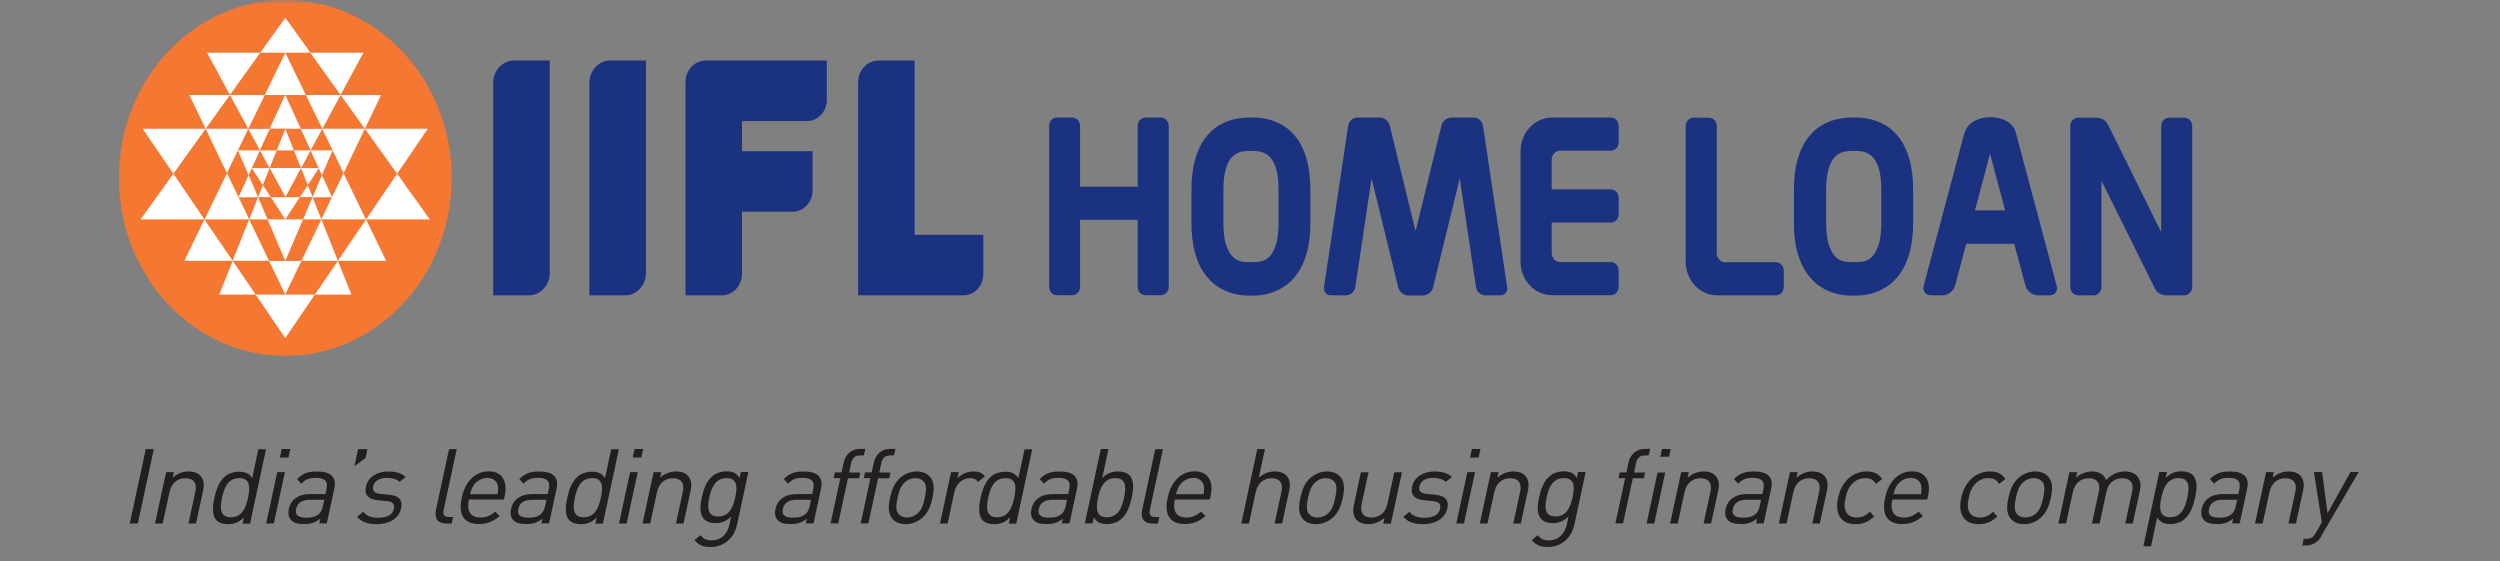 <svg width="245" height="55" viewBox="0 0 245 55" fill="none" xmlns="http://www.w3.org/2000/svg">
<rect x="0" y="0" width="245" height="55" fill="#808080" stroke="none"/>
<g clip-path="url(#clip0_2_17)">
<mask id="mask0_2_17" style="mask-type:luminance" maskUnits="userSpaceOnUse" x="0" y="0" width="245" height="55">
<path d="M245 0H0V55H245V0Z" fill="white"/>
</mask>
<g mask="url(#mask0_2_17)">
<path d="M27.96 0C36.961 0 44.265 7.811 44.265 17.438C44.265 27.065 36.961 34.877 27.96 34.877C18.96 34.877 11.656 27.078 11.656 17.438C11.656 7.799 18.96 0 27.96 0Z" fill="#F47732"/>
</g>
<path d="M25.759 18.142L24.671 16.48H26.419L25.759 18.142ZM25.474 14.741H27.119L26.419 16.48L25.474 14.741ZM25.474 14.741L24.334 12.631H26.432L25.461 14.741H25.474ZM20.151 12.618L22.236 16.965L24.334 12.618H20.151ZM22.236 16.965L23.376 19.318L24.425 21.504H20.048L22.249 16.965H22.236ZM23.324 14.741H25.474L24.671 16.48L24.36 17.17L23.311 14.741H23.324ZM24.36 17.17L23.376 19.331H25.293L24.373 17.17H24.36ZM25.759 18.142L26.536 19.318H25.293L25.759 18.142ZM24.425 21.504L25.293 19.318L26.225 21.504H24.425ZM26.367 25.557L24.412 21.504L22.793 25.557H26.367ZM27.96 21.504L27.65 21.031L26.536 19.318H29.385L27.96 21.504ZM22.534 9.307L20.294 5.165H25.5L22.534 9.307ZM25.953 9.307H22.534L24.334 12.618L25.953 9.307ZM20.151 12.618L22.534 9.307H18.558L20.151 12.618ZM20.151 12.618L16.991 17.029L13.987 12.618H20.151ZM20.035 21.504L18.066 25.557H22.793L20.035 21.504ZM13.78 21.504H20.035L16.991 17.029L13.78 21.504ZM21.485 28.868L22.806 25.57L25.059 28.868H21.498H21.485ZM30.162 18.142L29.502 16.48H31.25L30.162 18.142ZM30.447 14.741L29.502 16.48L28.802 14.741H30.447ZM30.447 14.741L29.476 12.631H31.574L30.434 14.741H30.447ZM35.757 12.618L33.672 16.965L31.574 12.618H35.757ZM33.672 16.965L32.532 19.318L31.483 21.504H35.86L33.659 16.965H33.672ZM32.597 14.741L31.548 17.17L31.237 16.492L30.434 14.741H32.584H32.597ZM31.548 17.17L30.628 19.331H32.545L31.561 17.17H31.548ZM30.162 18.142L30.628 19.318H29.385L30.162 18.142ZM31.496 21.504H29.696L30.628 19.318L31.496 21.504ZM29.54 25.557H33.115L31.496 21.504L29.54 25.557ZM27.96 14.741H27.119L27.96 12.631L28.802 14.741H27.96ZM27.96 19.318L28.181 18.921L29.502 16.467H26.432L27.973 19.305L27.96 19.318ZM27.96 25.557L29.696 21.504H26.225L27.559 24.636L27.96 25.57V25.557ZM33.374 9.307L30.408 5.165H35.614L33.374 9.307ZM29.968 9.307L31.587 12.618L33.387 9.307H29.968ZM35.757 12.618L33.374 9.307H37.35L35.757 12.618ZM35.757 12.618L38.917 17.029L41.921 12.618H35.757ZM35.873 21.504L33.115 25.557H37.842L35.873 21.504ZM42.128 21.504H35.873L38.917 17.029L42.128 21.504ZM34.423 28.868H30.861L33.115 25.57L34.436 28.868H34.423ZM27.96 5.165H30.421L27.96 1.739L25.5 5.165H27.96ZM27.96 9.307H25.953L27.96 5.165L29.968 9.307H27.96ZM27.96 12.618H29.476L28.556 10.611L27.948 9.295L26.432 12.606H27.948L27.96 12.618ZM27.96 28.868L26.367 25.57H29.54L28.362 28.011L27.948 28.868H27.96ZM27.96 33.125L30.861 28.868H25.047L27.948 33.125H27.96Z" fill="white"/>
<mask id="mask1_2_17" style="mask-type:luminance" maskUnits="userSpaceOnUse" x="0" y="0" width="245" height="55">
<path d="M245 0H0V55H245V0Z" fill="white"/>
</mask>
<g mask="url(#mask1_2_17)">
<path d="M63.303 5.932H59.793C58.679 5.932 57.76 6.917 57.76 8.106V28.945H61.269C62.383 28.945 63.303 27.96 63.303 26.771V5.932ZM69.156 5.932H81.032V9.78C81.032 10.931 80.151 11.864 79.09 11.864H72.718V14.818H79.633V18.666C79.633 19.816 78.753 20.75 77.691 20.75H72.718V26.835C72.718 27.999 71.824 28.945 70.736 28.945H67.175V8.042C67.175 6.878 68.069 5.932 69.156 5.932ZM53.875 5.932H50.365C49.251 5.932 48.332 6.917 48.332 8.106V28.945H51.841C52.955 28.945 53.875 27.96 53.875 26.771V5.932ZM89.644 5.932H86.083C84.995 5.932 84.101 6.878 84.101 8.042V28.945H94.423C95.498 28.945 96.366 28.011 96.366 26.861V23.013H89.631V5.932H89.644Z" fill="#1B3281"/>
<path d="M129.752 28.139L132.122 12.325C132.187 11.877 132.589 11.519 133.016 11.519H135.23C135.658 11.519 136.085 11.864 136.189 12.286L138.727 22.655L141.265 12.286C141.369 11.864 141.796 11.519 142.224 11.519H144.438C144.866 11.519 145.267 11.877 145.332 12.325L147.702 28.139C147.767 28.574 147.482 28.945 147.054 28.945H145.539C145.112 28.945 144.71 28.587 144.646 28.139L143.053 17.477L140.437 28.178C140.359 28.51 140.074 28.791 139.75 28.906C139.673 28.932 139.595 28.957 139.504 28.957H137.963C137.872 28.957 137.782 28.945 137.717 28.906C137.393 28.804 137.108 28.51 137.031 28.178L134.415 17.477L132.822 28.139C132.757 28.574 132.355 28.945 131.928 28.945H130.413C129.985 28.945 129.701 28.587 129.765 28.139M196.513 20.622H193.547L195.024 15.06L196.5 20.622H196.513ZM192.524 12.989L188.522 27.999C188.38 28.523 188.704 28.945 189.235 28.945H190.374C190.905 28.945 191.449 28.523 191.592 27.999L192.692 23.895H197.394L198.494 27.999C198.637 28.523 199.181 28.945 199.712 28.945H200.851C201.382 28.945 201.693 28.523 201.551 27.999L197.549 12.989C197.005 10.957 193.068 11.008 192.55 12.989M181.348 11.519H181.982H182.008C182.461 11.519 182.915 11.583 183.355 11.698C183.886 11.826 184.391 12.043 184.87 12.337C185.388 12.657 185.829 13.092 186.204 13.616C186.632 14.204 186.929 14.92 187.137 15.661C187.396 16.595 187.486 17.617 187.486 18.602V21.875C187.486 22.846 187.396 23.856 187.137 24.777C186.929 25.518 186.632 26.221 186.204 26.822C185.829 27.347 185.388 27.781 184.87 28.114C184.391 28.421 183.886 28.638 183.355 28.779C182.863 28.906 182.371 28.97 181.866 28.97H181.438C180.933 28.97 180.441 28.906 179.949 28.779C179.418 28.651 178.913 28.421 178.434 28.114C177.916 27.794 177.475 27.347 177.1 26.822C176.673 26.234 176.375 25.518 176.154 24.777C175.895 23.856 175.805 22.846 175.805 21.875V18.602C175.805 17.617 175.895 16.607 176.154 15.661C176.362 14.92 176.66 14.204 177.1 13.616C177.475 13.104 177.916 12.657 178.434 12.337C178.913 12.043 179.418 11.826 179.949 11.698C180.389 11.596 180.843 11.532 181.296 11.519H181.322M181.412 25.685C181.412 25.685 181.451 25.685 181.477 25.685H181.71C181.71 25.685 181.736 25.685 181.762 25.685H181.853C182.306 25.685 182.759 25.659 183.161 25.403C183.575 25.148 183.847 24.7 184.028 24.214C184.3 23.511 184.365 22.629 184.365 21.875V18.602C184.365 17.975 184.326 17.298 184.171 16.697C183.834 15.38 183.122 14.818 181.982 14.792H181.348C180.208 14.818 179.496 15.38 179.159 16.697C179.004 17.298 178.965 17.975 178.965 18.602V21.875C178.965 22.642 179.03 23.511 179.301 24.214C179.496 24.7 179.768 25.135 180.169 25.403C180.558 25.646 180.972 25.685 181.412 25.685ZM168.281 28.945H174.044C174.471 28.945 174.808 28.574 174.808 28.127V26.516C174.808 26.068 174.458 25.697 174.044 25.697H169.07C168.617 25.697 168.242 25.301 168.242 24.802V12.35C168.242 11.903 167.892 11.532 167.478 11.532H165.962C165.548 11.532 165.198 11.903 165.198 12.35V25.646C165.198 27.462 166.584 28.945 168.293 28.945M212.351 28.945C212.092 28.945 211.872 28.893 211.678 28.791C211.458 28.676 211.277 28.497 211.173 28.254L205.941 17.707V28.127C205.941 28.574 205.591 28.945 205.177 28.945H203.662C203.234 28.945 202.885 28.574 202.885 28.127V12.35C202.885 11.903 203.234 11.532 203.662 11.532H205.268C205.669 11.532 205.967 11.596 206.161 11.736C206.265 11.8 206.355 11.89 206.433 11.992C206.498 12.082 206.563 12.184 206.627 12.299L211.795 22.744V12.35C211.795 11.903 212.144 11.532 212.559 11.532H214.074C214.501 11.532 214.838 11.903 214.838 12.35V28.127C214.838 28.574 214.488 28.945 214.074 28.945H212.351ZM122.28 11.519H122.914H122.94C123.394 11.519 123.847 11.583 124.287 11.698C124.818 11.826 125.323 12.043 125.802 12.337C126.32 12.657 126.761 13.092 127.136 13.616C127.564 14.204 127.862 14.92 128.069 15.661C128.328 16.595 128.418 17.617 128.418 18.602V21.875C128.418 22.846 128.328 23.856 128.069 24.777C127.862 25.518 127.564 26.221 127.136 26.822C126.761 27.347 126.32 27.781 125.802 28.114C125.323 28.421 124.818 28.638 124.287 28.779C123.795 28.906 123.303 28.97 122.798 28.97H122.383C121.878 28.97 121.386 28.906 120.894 28.779C120.363 28.651 119.858 28.421 119.379 28.114C118.861 27.794 118.421 27.347 118.045 26.822C117.618 26.234 117.32 25.518 117.113 24.777C116.854 23.856 116.763 22.846 116.763 21.875V18.602C116.763 17.617 116.854 16.607 117.113 15.661C117.32 14.92 117.618 14.204 118.045 13.616C118.421 13.104 118.861 12.657 119.379 12.337C119.858 12.043 120.363 11.826 120.894 11.698C121.334 11.596 121.788 11.532 122.241 11.519C122.241 11.519 122.254 11.519 122.267 11.519M122.345 25.685C122.345 25.685 122.383 25.685 122.409 25.685H122.642C122.642 25.685 122.668 25.685 122.694 25.685H122.785C123.238 25.685 123.691 25.659 124.093 25.403C124.507 25.148 124.779 24.7 124.961 24.214C125.233 23.511 125.297 22.629 125.297 21.875V18.602C125.297 17.975 125.259 17.298 125.103 16.697C124.766 15.38 124.054 14.818 122.914 14.792H122.28C121.14 14.818 120.428 15.38 120.091 16.697C119.936 17.298 119.897 17.975 119.897 18.602V21.875C119.897 22.642 119.962 23.511 120.234 24.214C120.428 24.7 120.7 25.135 121.101 25.403C121.49 25.646 121.904 25.685 122.345 25.685ZM102.815 12.337V28.114C102.815 28.561 103.165 28.932 103.579 28.932H105.081C105.509 28.932 105.846 28.561 105.846 28.114V21.542H111.492V28.114C111.492 28.561 111.842 28.932 112.256 28.932H113.771C114.186 28.932 114.535 28.561 114.535 28.114V12.337C114.535 11.89 114.186 11.519 113.771 11.519H112.256C111.829 11.519 111.492 11.89 111.492 12.337V18.295H105.846V12.337C105.846 11.89 105.496 11.519 105.081 11.519H103.579C103.152 11.519 102.815 11.89 102.815 12.337ZM152.105 11.519H157.868C158.296 11.519 158.632 11.89 158.632 12.337V13.948C158.632 14.396 158.283 14.766 157.868 14.766H152.895C152.442 14.766 152.066 15.163 152.066 15.661V18.564H157.868C158.296 18.564 158.632 18.934 158.632 19.382V20.993C158.632 21.44 158.283 21.811 157.868 21.811H152.066V24.79C152.066 25.276 152.442 25.685 152.895 25.685H157.868C158.296 25.685 158.632 26.055 158.632 26.503V28.114C158.632 28.561 158.283 28.932 157.868 28.932H152.105C150.409 28.932 149.01 27.449 149.01 25.633V14.818C149.01 13.002 150.396 11.519 152.105 11.519Z" fill="#1B3281"/>
</g>
<path d="M12.717 51.305L14.284 44.018H15.075L13.508 51.305H12.717Z" fill="#231F20"/>
<path d="M18.468 51.305L19.141 48.211C19.335 47.316 18.947 46.869 18.17 46.869C17.393 46.869 16.81 47.329 16.616 48.211L15.942 51.305H15.191L16.279 46.268H17.03L16.913 46.818C17.367 46.409 17.911 46.204 18.48 46.204C19.05 46.204 19.439 46.37 19.685 46.677C19.97 47.022 20.035 47.495 19.905 48.084L19.206 51.305H18.455H18.468Z" fill="#231F20"/>
<path d="M23.777 51.305L23.907 50.704C23.376 51.241 22.871 51.369 22.314 51.369C21.796 51.369 21.381 51.19 21.161 50.934C20.76 50.423 20.838 49.579 21.006 48.799C21.174 48.02 21.459 47.176 22.081 46.664C22.405 46.396 22.897 46.23 23.415 46.23C23.972 46.23 24.412 46.358 24.71 46.869L25.319 44.031H26.07L24.503 51.318H23.764L23.777 51.305ZM23.454 46.856C22.34 46.856 21.964 47.802 21.757 48.774C21.55 49.758 21.524 50.691 22.625 50.691C23.726 50.691 24.101 49.745 24.308 48.774C24.515 47.789 24.554 46.856 23.454 46.856Z" fill="#231F20"/>
<path d="M26.083 51.305L27.17 46.268H27.922L26.834 51.305H26.083ZM27.429 44.836L27.611 44.005H28.453L28.271 44.836H27.429Z" fill="#231F20"/>
<path d="M31.289 51.305L31.392 50.819C30.887 51.228 30.486 51.356 29.812 51.356C29.139 51.356 28.724 51.228 28.465 50.896C28.271 50.653 28.219 50.27 28.297 49.873C28.491 48.991 29.23 48.416 30.369 48.416H31.897L32.001 47.93C32.156 47.188 31.872 46.831 30.939 46.831C30.291 46.831 29.916 46.984 29.527 47.406L29.113 46.946C29.696 46.358 30.253 46.204 31.081 46.204C32.454 46.204 32.998 46.792 32.765 47.879L32.027 51.292H31.276L31.289 51.305ZM31.781 48.978H30.356C29.592 48.978 29.152 49.285 29.022 49.873C28.893 50.461 29.204 50.73 30.007 50.73C30.447 50.73 30.835 50.704 31.224 50.398C31.431 50.231 31.574 49.95 31.664 49.528L31.781 48.991V48.978Z" fill="#231F20"/>
<path d="M34.734 45.68L35.096 44.018H36.003L35.821 44.874L34.746 45.68H34.734Z" fill="#231F20"/>
<path d="M36.935 51.369C36.081 51.369 35.446 51.177 34.993 50.64L35.601 50.155C35.912 50.577 36.43 50.743 37.065 50.743C37.907 50.743 38.489 50.449 38.606 49.848C38.697 49.413 38.502 49.157 37.919 49.106L37.091 49.029C36.119 48.953 35.679 48.505 35.86 47.674C36.055 46.754 36.961 46.204 38.049 46.204C38.774 46.204 39.383 46.383 39.758 46.741L39.163 47.227C38.865 46.946 38.425 46.831 37.894 46.831C37.142 46.831 36.689 47.15 36.573 47.662C36.482 48.096 36.676 48.352 37.298 48.403L38.101 48.48C38.968 48.556 39.512 48.902 39.305 49.835C39.098 50.807 38.14 51.369 36.909 51.369H36.935Z" fill="#231F20"/>
<path d="M43.734 51.305C42.841 51.305 42.569 50.73 42.724 49.963L44.006 44.018H44.757L43.488 49.925C43.385 50.41 43.488 50.666 44.006 50.666H44.408L44.265 51.305H43.721H43.734Z" fill="#231F20"/>
<path d="M45.949 48.978C45.716 50.078 46.104 50.717 47.075 50.717C47.671 50.717 48.047 50.538 48.539 50.142L48.953 50.577C48.319 51.088 47.788 51.356 46.92 51.356C45.573 51.356 44.861 50.564 45.249 48.774C45.599 47.15 46.596 46.191 47.891 46.191C49.187 46.191 49.782 47.137 49.459 48.62L49.381 48.953H45.936L45.949 48.978ZM48.785 47.585C48.694 47.125 48.293 46.831 47.762 46.831C47.231 46.831 46.7 47.125 46.402 47.585C46.234 47.866 46.182 48.02 46.065 48.429H48.759C48.824 48.02 48.837 47.866 48.785 47.585Z" fill="#231F20"/>
<path d="M53.059 51.305L53.162 50.819C52.657 51.228 52.256 51.356 51.582 51.356C50.909 51.356 50.495 51.228 50.236 50.896C50.041 50.653 49.989 50.27 50.08 49.873C50.274 48.991 51.013 48.416 52.152 48.416H53.68L53.784 47.93C53.939 47.188 53.654 46.831 52.722 46.831C52.075 46.831 51.699 46.984 51.31 47.406L50.896 46.946C51.479 46.358 52.036 46.204 52.864 46.204C54.224 46.204 54.781 46.792 54.548 47.879L53.81 51.292H53.059V51.305ZM53.551 48.978H52.126C51.362 48.978 50.922 49.285 50.792 49.873C50.663 50.461 50.974 50.73 51.777 50.73C52.217 50.73 52.605 50.704 52.994 50.398C53.201 50.231 53.357 49.95 53.434 49.528L53.551 48.991V48.978Z" fill="#231F20"/>
<path d="M58.355 51.305L58.485 50.704C57.954 51.241 57.449 51.369 56.892 51.369C56.374 51.369 55.96 51.19 55.739 50.934C55.338 50.423 55.416 49.579 55.584 48.799C55.752 48.02 56.037 47.176 56.659 46.664C56.983 46.396 57.475 46.23 57.993 46.23C58.55 46.23 58.99 46.358 59.288 46.869L59.897 44.031H60.648L59.081 51.318H58.343L58.355 51.305ZM58.032 46.856C56.918 46.856 56.542 47.802 56.335 48.774C56.128 49.758 56.102 50.691 57.203 50.691C58.304 50.691 58.679 49.745 58.886 48.774C59.094 47.789 59.133 46.856 58.032 46.856Z" fill="#231F20"/>
<path d="M60.661 51.305L61.749 46.268H62.5L61.412 51.305H60.661ZM62.008 44.836L62.189 44.005H63.031L62.849 44.836H62.008Z" fill="#231F20"/>
<path d="M66.243 51.305L66.916 48.211C67.11 47.316 66.722 46.869 65.945 46.869C65.168 46.869 64.585 47.329 64.391 48.211L63.717 51.305H62.966L64.054 46.268H64.805L64.688 46.818C65.142 46.409 65.686 46.204 66.255 46.204C66.825 46.204 67.214 46.37 67.46 46.677C67.745 47.022 67.809 47.495 67.68 48.084L66.981 51.305H66.23H66.243Z" fill="#231F20"/>
<path d="M69.635 53.606C68.871 53.606 68.483 53.415 68.056 52.929L68.638 52.456C68.936 52.788 69.156 52.954 69.752 52.954C70.736 52.954 71.293 52.264 71.487 51.407L71.656 50.615C71.125 51.139 70.633 51.267 70.089 51.267C69.571 51.267 69.169 51.088 68.949 50.819C68.548 50.321 68.6 49.541 68.781 48.723C68.962 47.904 69.234 47.125 69.856 46.626C70.18 46.358 70.672 46.191 71.19 46.191C71.746 46.191 72.174 46.319 72.472 46.843L72.601 46.255H73.339L72.226 51.446C71.954 52.699 70.969 53.606 69.635 53.606ZM71.203 46.856C70.089 46.856 69.726 47.802 69.519 48.736C69.312 49.681 69.286 50.615 70.387 50.615C71.487 50.615 71.85 49.669 72.057 48.736C72.264 47.789 72.303 46.856 71.203 46.856Z" fill="#231F20"/>
<path d="M78.973 51.305L79.076 50.819C78.572 51.228 78.17 51.356 77.497 51.356C76.823 51.356 76.409 51.228 76.15 50.896C75.955 50.653 75.904 50.27 75.994 49.873C76.189 48.991 76.927 48.416 78.066 48.416H79.595L79.698 47.93C79.854 47.188 79.569 46.831 78.636 46.831C77.989 46.831 77.613 46.984 77.225 47.406L76.81 46.946C77.393 46.358 77.95 46.204 78.779 46.204C80.138 46.204 80.695 46.792 80.462 47.879L79.724 51.292H78.973V51.305ZM79.478 48.978H78.053C77.289 48.978 76.849 49.285 76.719 49.873C76.59 50.461 76.901 50.73 77.704 50.73C78.144 50.73 78.533 50.704 78.921 50.398C79.128 50.231 79.284 49.95 79.361 49.528L79.478 48.991V48.978Z" fill="#231F20"/>
<path d="M83.104 46.856L82.146 51.292H81.395L82.353 46.856H81.706L81.822 46.294H82.47L82.677 45.347C82.832 44.606 83.389 43.992 84.257 43.992H84.801L84.658 44.632H84.257C83.778 44.632 83.519 44.913 83.415 45.373L83.221 46.306H84.309L84.192 46.869H83.104V46.856Z" fill="#231F20"/>
<path d="M86.057 46.856L85.099 51.292H84.347L85.306 46.856H84.658L84.775 46.294H85.422L85.63 45.347C85.785 44.606 86.342 43.992 87.21 43.992H87.754L87.611 44.632H87.21C86.73 44.632 86.471 44.913 86.368 45.373L86.174 46.306H87.261L87.145 46.869H86.057V46.856Z" fill="#231F20"/>
<path d="M90.331 50.794C89.903 51.139 89.372 51.369 88.751 51.369C88.129 51.369 87.689 51.139 87.417 50.794C87.015 50.27 87.054 49.566 87.222 48.787C87.391 48.007 87.65 47.304 88.272 46.779C88.699 46.434 89.23 46.204 89.852 46.204C90.473 46.204 90.913 46.434 91.185 46.779C91.587 47.304 91.548 48.007 91.38 48.787C91.211 49.566 90.952 50.27 90.331 50.794ZM90.564 47.227C90.37 46.997 90.072 46.856 89.709 46.856C89.346 46.856 88.997 46.984 88.712 47.227C88.258 47.598 88.077 48.224 87.961 48.787C87.844 49.349 87.74 49.976 88.038 50.346C88.22 50.577 88.517 50.717 88.88 50.717C89.243 50.717 89.605 50.589 89.89 50.346C90.344 49.976 90.512 49.349 90.629 48.787C90.745 48.224 90.849 47.598 90.564 47.227Z" fill="#231F20"/>
<path d="M95.848 47.227C95.627 46.946 95.446 46.856 95.045 46.856C94.293 46.856 93.698 47.444 93.529 48.211L92.869 51.305H92.118L93.206 46.268H93.957L93.827 46.882C94.203 46.46 94.812 46.204 95.407 46.204C95.899 46.204 96.249 46.319 96.521 46.677L95.848 47.227Z" fill="#231F20"/>
<path d="M98.865 51.305L98.995 50.704C98.464 51.241 97.959 51.369 97.402 51.369C96.884 51.369 96.469 51.19 96.249 50.934C95.848 50.423 95.925 49.579 96.094 48.799C96.262 48.02 96.547 47.176 97.169 46.664C97.492 46.396 97.984 46.23 98.502 46.23C99.059 46.23 99.5 46.358 99.797 46.869L100.406 44.031H101.157L99.59 51.318H98.852L98.865 51.305ZM98.541 46.856C97.428 46.856 97.052 47.802 96.845 48.774C96.638 49.758 96.612 50.691 97.713 50.691C98.813 50.691 99.189 49.745 99.396 48.774C99.603 47.789 99.642 46.856 98.541 46.856Z" fill="#231F20"/>
<path d="M104.058 51.305L104.162 50.819C103.657 51.228 103.255 51.356 102.582 51.356C101.909 51.356 101.494 51.228 101.235 50.896C101.041 50.653 100.989 50.27 101.08 49.873C101.274 48.991 102.012 48.416 103.152 48.416H104.68L104.784 47.93C104.939 47.188 104.654 46.831 103.722 46.831C103.074 46.831 102.699 46.984 102.31 47.406L101.896 46.946C102.478 46.358 103.035 46.204 103.864 46.204C105.224 46.204 105.781 46.792 105.548 47.879L104.809 51.292H104.058V51.305ZM104.563 48.978H103.139C102.375 48.978 101.934 49.285 101.805 49.873C101.675 50.461 101.986 50.73 102.789 50.73C103.229 50.73 103.618 50.704 104.007 50.398C104.214 50.231 104.369 49.95 104.447 49.528L104.563 48.991V48.978Z" fill="#231F20"/>
<path d="M109.821 50.922C109.498 51.19 109.005 51.356 108.487 51.356C107.931 51.356 107.49 51.228 107.192 50.691L107.063 51.292H106.312L107.879 44.005H108.63L108.021 46.843C108.552 46.319 109.044 46.204 109.601 46.204C110.119 46.204 110.534 46.383 110.754 46.639C111.155 47.15 111.078 47.994 110.909 48.774C110.741 49.554 110.456 50.398 109.834 50.909L109.821 50.922ZM109.303 46.856C108.19 46.856 107.814 47.802 107.607 48.774C107.4 49.758 107.374 50.691 108.474 50.691C109.575 50.691 109.951 49.745 110.158 48.774C110.365 47.789 110.404 46.856 109.303 46.856Z" fill="#231F20"/>
<path d="M112.942 51.305C112.049 51.305 111.777 50.73 111.932 49.963L113.214 44.018H113.966L112.696 49.925C112.593 50.41 112.696 50.666 113.214 50.666H113.616L113.473 51.305H112.929H112.942Z" fill="#231F20"/>
<path d="M115.131 48.978C114.898 50.078 115.286 50.717 116.258 50.717C116.854 50.717 117.229 50.538 117.721 50.142L118.136 50.577C117.514 51.088 116.97 51.356 116.102 51.356C114.756 51.356 114.043 50.564 114.432 48.774C114.781 47.15 115.779 46.191 117.074 46.191C118.369 46.191 118.964 47.137 118.641 48.62L118.563 48.953H115.118L115.131 48.978ZM117.967 47.585C117.877 47.125 117.475 46.831 116.944 46.831C116.413 46.831 115.882 47.125 115.584 47.585C115.416 47.866 115.364 48.02 115.248 48.429H117.941C118.006 48.02 118.019 47.866 117.967 47.585Z" fill="#231F20"/>
<path d="M124.909 51.305L125.582 48.199C125.777 47.316 125.388 46.869 124.624 46.869C123.86 46.869 123.251 47.329 123.07 48.199L122.396 51.305H121.645L123.212 44.018H123.963L123.355 46.818C123.821 46.396 124.352 46.204 124.922 46.204C126.074 46.204 126.592 46.933 126.346 48.071L125.647 51.305H124.896H124.909Z" fill="#231F20"/>
<path d="M130.542 50.794C130.115 51.139 129.584 51.369 128.962 51.369C128.341 51.369 127.9 51.139 127.628 50.794C127.227 50.27 127.266 49.566 127.434 48.787C127.603 48.007 127.862 47.304 128.483 46.779C128.911 46.434 129.442 46.204 130.063 46.204C130.685 46.204 131.125 46.434 131.397 46.779C131.799 47.304 131.76 48.007 131.591 48.787C131.423 49.566 131.164 50.27 130.542 50.794ZM130.788 47.227C130.594 46.997 130.296 46.856 129.934 46.856C129.571 46.856 129.221 46.984 128.936 47.227C128.483 47.598 128.315 48.224 128.185 48.787C128.069 49.349 127.965 49.976 128.263 50.346C128.444 50.577 128.742 50.717 129.105 50.717C129.467 50.717 129.83 50.589 130.115 50.346C130.568 49.976 130.737 49.349 130.853 48.787C130.97 48.224 131.073 47.598 130.788 47.227Z" fill="#231F20"/>
<path d="M135.567 51.305L135.684 50.743C135.23 51.152 134.674 51.369 134.117 51.369C133.56 51.369 133.145 51.203 132.899 50.896C132.614 50.551 132.563 50.065 132.679 49.49L133.366 46.281H134.117L133.443 49.375C133.249 50.27 133.638 50.717 134.402 50.717C135.166 50.717 135.774 50.257 135.969 49.375L136.642 46.281H137.393L136.305 51.318H135.567V51.305Z" fill="#231F20"/>
<path d="M139.465 51.369C138.611 51.369 137.976 51.177 137.523 50.64L138.131 50.155C138.442 50.577 138.96 50.743 139.595 50.743C140.437 50.743 141.019 50.449 141.136 49.848C141.227 49.413 141.032 49.157 140.45 49.106L139.621 49.029C138.649 48.953 138.209 48.505 138.39 47.674C138.585 46.754 139.491 46.204 140.579 46.204C141.304 46.204 141.913 46.383 142.289 46.741L141.693 47.227C141.395 46.946 140.955 46.831 140.424 46.831C139.673 46.831 139.219 47.15 139.103 47.662C139.012 48.096 139.206 48.352 139.828 48.403L140.631 48.48C141.499 48.556 142.042 48.902 141.835 49.835C141.628 50.807 140.67 51.369 139.439 51.369H139.465Z" fill="#231F20"/>
<path d="M142.716 51.305L143.804 46.268H144.555L143.467 51.305H142.716ZM144.063 44.836L144.244 44.005H145.086L144.905 44.836H144.063Z" fill="#231F20"/>
<path d="M148.298 51.305L148.971 48.211C149.165 47.316 148.777 46.869 148 46.869C147.223 46.869 146.64 47.329 146.446 48.211L145.772 51.305H145.021L146.109 46.268H146.86L146.744 46.818C147.197 46.409 147.741 46.204 148.311 46.204C148.88 46.204 149.269 46.37 149.515 46.677C149.8 47.022 149.865 47.495 149.735 48.084L149.036 51.305H148.285H148.298Z" fill="#231F20"/>
<path d="M151.691 53.606C150.927 53.606 150.538 53.415 150.111 52.929L150.694 52.456C150.991 52.788 151.212 52.954 151.807 52.954C152.792 52.954 153.348 52.264 153.543 51.407L153.711 50.615C153.18 51.139 152.688 51.267 152.144 51.267C151.626 51.267 151.224 51.088 151.004 50.819C150.603 50.321 150.655 49.541 150.836 48.723C151.017 47.904 151.289 47.125 151.911 46.626C152.235 46.358 152.727 46.191 153.245 46.191C153.802 46.191 154.229 46.319 154.527 46.843L154.656 46.255H155.395L154.281 51.446C154.009 52.699 153.025 53.606 151.691 53.606ZM153.258 46.856C152.144 46.856 151.781 47.802 151.574 48.736C151.367 49.681 151.341 50.615 152.442 50.615C153.543 50.615 153.905 49.669 154.112 48.736C154.32 47.789 154.359 46.856 153.258 46.856Z" fill="#231F20"/>
<path d="M160.018 46.856L159.06 51.292H158.308L159.267 46.856H158.619L158.736 46.294H159.383L159.591 45.347C159.746 44.606 160.303 43.992 161.171 43.992H161.714L161.572 44.632H161.171C160.691 44.632 160.432 44.913 160.329 45.373L160.135 46.306H161.222L161.106 46.869H160.018V46.856ZM161.365 51.305L162.44 46.306H163.191L162.116 51.305H161.365ZM162.712 44.759L162.88 44.005H163.735L163.566 44.759H162.712Z" fill="#231F20"/>
<path d="M166.947 51.305L167.62 48.211C167.814 47.316 167.426 46.869 166.649 46.869C165.872 46.869 165.289 47.329 165.095 48.211L164.421 51.305H163.67L164.758 46.268H165.509L165.392 46.818C165.846 46.409 166.39 46.204 166.96 46.204C167.529 46.204 167.918 46.37 168.164 46.677C168.449 47.022 168.514 47.495 168.384 48.084L167.685 51.305H166.934H166.947Z" fill="#231F20"/>
<path d="M172.088 51.305L172.192 50.819C171.686 51.228 171.285 51.356 170.612 51.356C169.938 51.356 169.524 51.228 169.265 50.896C169.07 50.653 169.019 50.27 169.109 49.873C169.304 48.991 170.042 48.416 171.181 48.416H172.71L172.813 47.93C172.969 47.188 172.684 46.831 171.751 46.831C171.104 46.831 170.728 46.984 170.34 47.406L169.925 46.946C170.508 46.358 171.065 46.204 171.894 46.204C173.254 46.204 173.81 46.792 173.577 47.879L172.839 51.292H172.088V51.305ZM172.58 48.978H171.156C170.391 48.978 169.951 49.285 169.822 49.873C169.692 50.461 170.003 50.73 170.806 50.73C171.246 50.73 171.635 50.704 172.023 50.398C172.23 50.231 172.386 49.95 172.464 49.528L172.58 48.991V48.978Z" fill="#231F20"/>
<path d="M177.605 51.305L178.278 48.211C178.473 47.316 178.084 46.869 177.307 46.869C176.53 46.869 175.947 47.329 175.753 48.211L175.08 51.305H174.328L175.416 46.268H176.167L176.051 46.818C176.504 46.409 177.048 46.204 177.618 46.204C178.188 46.204 178.576 46.37 178.822 46.677C179.107 47.022 179.172 47.495 179.042 48.084L178.343 51.305H177.592H177.605Z" fill="#231F20"/>
<path d="M181.827 51.369C180.545 51.369 179.755 50.513 180.13 48.787C180.506 47.061 181.658 46.204 182.941 46.204C183.64 46.204 184.054 46.383 184.456 46.946L183.847 47.419C183.549 46.997 183.29 46.856 182.798 46.856C182.306 46.856 181.84 47.048 181.49 47.431C181.179 47.764 180.998 48.147 180.868 48.787C180.726 49.426 180.739 49.809 180.907 50.142C181.089 50.525 181.464 50.717 181.969 50.717C182.474 50.717 182.785 50.564 183.264 50.142L183.666 50.628C183.018 51.19 182.526 51.369 181.827 51.369Z" fill="#231F20"/>
<path d="M185.44 48.978C185.207 50.078 185.595 50.717 186.567 50.717C187.162 50.717 187.538 50.538 188.03 50.142L188.445 50.577C187.823 51.088 187.279 51.356 186.411 51.356C185.064 51.356 184.352 50.564 184.741 48.774C185.09 47.15 186.088 46.191 187.383 46.191C188.678 46.191 189.273 47.137 188.95 48.62L188.872 48.953H185.427L185.44 48.978ZM188.276 47.585C188.186 47.125 187.784 46.831 187.253 46.831C186.722 46.831 186.191 47.125 185.893 47.585C185.725 47.866 185.673 48.02 185.557 48.429H188.25C188.315 48.02 188.328 47.866 188.276 47.585Z" fill="#231F20"/>
<path d="M193.897 51.369C192.615 51.369 191.825 50.513 192.2 48.787C192.576 47.061 193.728 46.204 195.011 46.204C195.71 46.204 196.124 46.383 196.526 46.946L195.917 47.419C195.619 46.997 195.36 46.856 194.868 46.856C194.376 46.856 193.91 47.048 193.56 47.431C193.249 47.764 193.068 48.147 192.938 48.787C192.796 49.426 192.809 49.809 192.977 50.142C193.159 50.525 193.534 50.717 194.039 50.717C194.544 50.717 194.855 50.564 195.334 50.142L195.736 50.628C195.088 51.19 194.596 51.369 193.897 51.369Z" fill="#231F20"/>
<path d="M199.932 50.794C199.504 51.139 198.974 51.369 198.352 51.369C197.73 51.369 197.29 51.139 197.018 50.794C196.616 50.27 196.655 49.566 196.824 48.787C196.992 48.007 197.251 47.304 197.873 46.779C198.3 46.434 198.831 46.204 199.453 46.204C200.074 46.204 200.515 46.434 200.787 46.779C201.188 47.304 201.149 48.007 200.981 48.787C200.812 49.566 200.553 50.27 199.932 50.794ZM200.165 47.227C199.971 46.997 199.673 46.856 199.31 46.856C198.948 46.856 198.598 46.984 198.313 47.227C197.86 47.598 197.678 48.224 197.562 48.787C197.445 49.349 197.342 49.976 197.64 50.346C197.821 50.577 198.119 50.717 198.481 50.717C198.844 50.717 199.207 50.589 199.492 50.346C199.945 49.976 200.113 49.349 200.23 48.787C200.346 48.224 200.45 47.598 200.165 47.227Z" fill="#231F20"/>
<path d="M208.272 51.305L208.945 48.211C209.14 47.316 208.751 46.869 207.987 46.869C207.223 46.869 206.614 47.329 206.446 48.122L205.76 51.305H205.008L205.682 48.211C205.876 47.316 205.488 46.869 204.711 46.869C203.934 46.869 203.338 47.329 203.144 48.211L202.47 51.305H201.719L202.807 46.268H203.558L203.441 46.818C203.895 46.409 204.439 46.204 205.008 46.204C205.708 46.204 206.2 46.485 206.394 47.048C206.912 46.498 207.534 46.204 208.246 46.204C208.79 46.204 209.217 46.383 209.463 46.677C209.748 47.022 209.839 47.495 209.71 48.084L209.01 51.305H208.259H208.272Z" fill="#231F20"/>
<path d="M214.035 50.922C213.711 51.19 213.219 51.356 212.701 51.356C212.144 51.356 211.704 51.228 211.406 50.704L210.797 53.542H210.046L211.613 46.255H212.364L212.235 46.843C212.766 46.306 213.258 46.191 213.815 46.191C214.333 46.191 214.747 46.37 214.968 46.626C215.369 47.137 215.291 47.981 215.123 48.761C214.955 49.541 214.67 50.385 214.048 50.896L214.035 50.922ZM213.504 46.856C212.39 46.856 212.015 47.802 211.808 48.774C211.6 49.758 211.574 50.691 212.675 50.691C213.776 50.691 214.152 49.745 214.359 48.774C214.566 47.789 214.605 46.856 213.504 46.856Z" fill="#231F20"/>
<path d="M218.749 51.305L218.853 50.819C218.348 51.228 217.946 51.356 217.273 51.356C216.599 51.356 216.185 51.228 215.926 50.896C215.732 50.653 215.68 50.27 215.757 49.873C215.952 48.991 216.69 48.416 217.83 48.416H219.358L219.461 47.93C219.617 47.188 219.332 46.831 218.399 46.831C217.752 46.831 217.376 46.984 216.988 47.406L216.573 46.946C217.156 46.358 217.713 46.204 218.542 46.204C219.915 46.204 220.459 46.792 220.225 47.879L219.487 51.292H218.736L218.749 51.305ZM219.241 48.978H217.817C217.053 48.978 216.612 49.285 216.483 49.873C216.353 50.461 216.664 50.73 217.467 50.73C217.907 50.73 218.296 50.704 218.684 50.398C218.892 50.231 219.034 49.95 219.125 49.528L219.241 48.991V48.978Z" fill="#231F20"/>
<path d="M224.266 51.305L224.94 48.211C225.134 47.316 224.745 46.869 223.968 46.869C223.191 46.869 222.608 47.329 222.414 48.211L221.741 51.305H220.99L222.077 46.268H222.829L222.712 46.818C223.165 46.409 223.709 46.204 224.279 46.204C224.849 46.204 225.237 46.37 225.483 46.677C225.768 47.022 225.833 47.495 225.704 48.084L225.004 51.305H224.253H224.266Z" fill="#231F20"/>
<path d="M227.517 52.52C227.348 52.801 227.206 52.98 227.025 53.108C226.701 53.364 226.325 53.453 225.95 53.453H225.626L225.768 52.801H226.001C226.519 52.801 226.714 52.635 226.973 52.175L227.543 51.19L226.766 46.255H227.568L228.099 50.295L230.353 46.255H231.156L227.491 52.507L227.517 52.52Z" fill="#231F20"/>
</g>
<defs>
<clipPath id="clip0_2_17">
<rect width="245" height="55" fill="white"/>
</clipPath>
</defs>
</svg>
